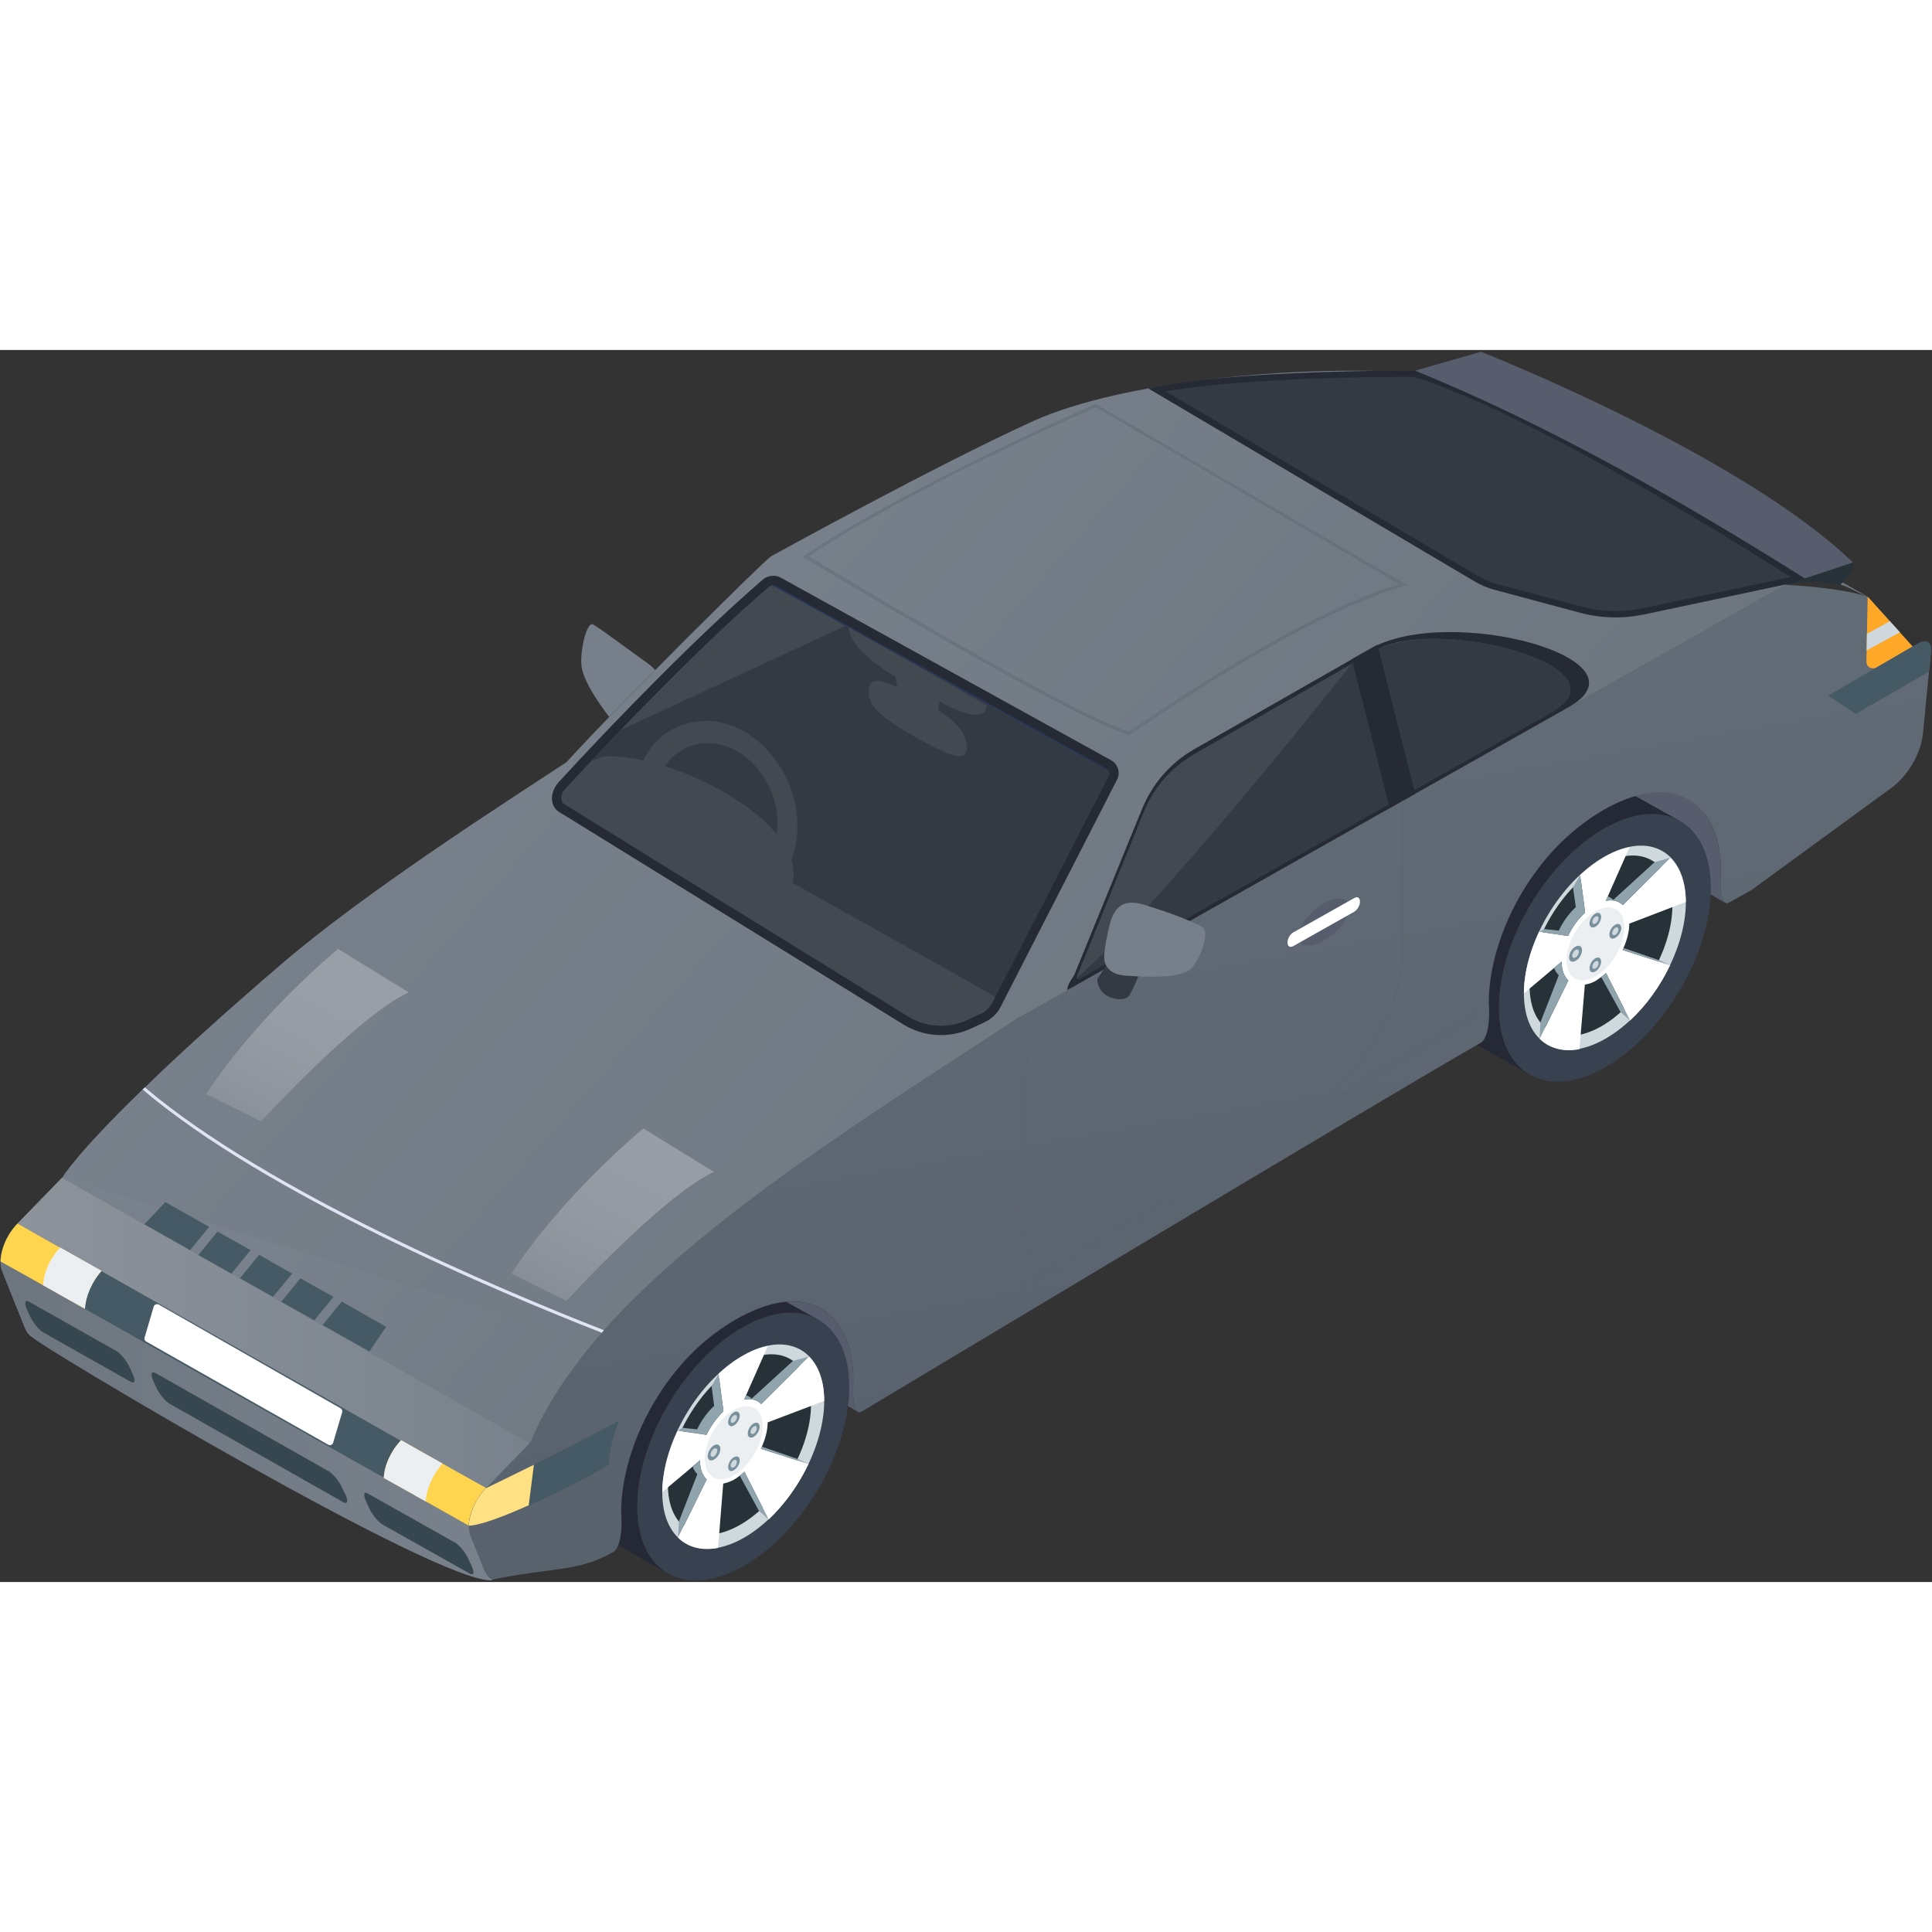 <svg version="1.2" xmlns="http://www.w3.org/2000/svg" viewBox="0 0 748 477" width="32" height="32">
	<rect x="0" y="0" width="748" height="477" fill="#333333" stroke="none"/>
	<defs>
		<linearGradient id="g1" x2="1" gradientUnits="userSpaceOnUse" gradientTransform="matrix(-182.504,-1154.753,2338.924,-369.657,364.566,673.946)">
			<stop offset="0" stop-color="#505a66"/>
			<stop offset="1" stop-color="#79828c"/>
		</linearGradient>
		<linearGradient id="g2" x2="1" gradientUnits="userSpaceOnUse" gradientTransform="matrix(-363.712,-313.109,554.52,-644.14,353.797,599.797)">
			<stop offset="0" stop-color="#6d757f"/>
			<stop offset="1" stop-color="#79828c"/>
		</linearGradient>
		<linearGradient id="g3" x2="1" gradientUnits="userSpaceOnUse" gradientTransform="matrix(198.292,0,0,120.392,6.757,320.47)">
			<stop offset="0" stop-color="#8d939b"/>
			<stop offset="1" stop-color="#79828c"/>
		</linearGradient>
		<linearGradient id="g4" x2="1" gradientUnits="userSpaceOnUse" gradientTransform="matrix(190.463,0,0,123.251,.244,353.047)">
			<stop offset="0" stop-color="#6d757f"/>
			<stop offset="1" stop-color="#79828c"/>
		</linearGradient>
		<linearGradient id="g5" x2="1" gradientUnits="userSpaceOnUse" gradientTransform="matrix(-273.084,-235.09,270.483,-314.197,483.319,339.835)">
			<stop offset="0" stop-color="#6d757f"/>
			<stop offset="1" stop-color="#79828c"/>
		</linearGradient>
		<linearGradient id="g6" x2="1" gradientUnits="userSpaceOnUse" gradientTransform="matrix(-171.301,-147.468,58.091,-67.479,235.064,544.783)">
			<stop offset="0" stop-color="#6d757f"/>
			<stop offset="1" stop-color="#79828c"/>
		</linearGradient>
		<linearGradient id="g7" x2="1" gradientUnits="userSpaceOnUse" gradientTransform="matrix(97.344,-178.401,120.903,65.97,167.007,377.876)">
			<stop offset="0" stop-color="#ffffff" stop-opacity="0"/>
			<stop offset="1" stop-color="#767e88" stop-opacity="1"/>
		</linearGradient>
		<linearGradient id="g8" x2="1" gradientUnits="userSpaceOnUse" gradientTransform="matrix(97.344,-178.401,120.903,65.97,48.818,308.341)">
			<stop offset="0" stop-color="#ffffff" stop-opacity="0"/>
			<stop offset="1" stop-color="#767e88" stop-opacity="1"/>
		</linearGradient>
		<clipPath clipPathUnits="userSpaceOnUse" id="cp1">
			<path d="m364.32 261.6c-4.5 0-8.9-1.25-12.73-3.61l-133.05-82.16c-0.59-0.34-0.98-0.9-1.07-1.55-0.5-2.72 1.08-3.86 1.7-4.61 21.48-23.49 53.31-56.3 78.3-77.78l0.1-0.08 0.09-0.09c0.43-0.43 1.01-0.66 1.64-0.66q0.61 0 1.14 0.29l127.88 70.68c0.98 0.55 1.38 1.68 0.94 2.66l-45.18 88.06c-0.98 1.87-2.58 3.38-4.49 4.26l-5.13 2.36c-3.2 1.48-6.61 2.23-10.14 2.23q0 0 0 0z"/>
		</clipPath>
	</defs>
	<style>
		.s0 { fill: #575d6d } 
		.s1 { fill: #252835 } 
		.s2 { fill: #38414f } 
		.s3 { fill: #cfd8dc } 
		.s4 { fill: #263238 } 
		.s5 { fill: #ffffff } 
		.s6 { fill: #eceff1 } 
		.s7 { fill: #90a4ae } 
		.s8 { fill: #78909c } 
		.s9 { fill: url(#g1) } 
		.s10 { fill: #5a636f } 
		.s11 { fill: url(#g2) } 
		.s12 { mix-blend-mode: multiply;fill: #dfe5f4 } 
		.s13 { fill: #455a64 } 
		.s14 { fill: url(#g3) } 
		.s15 { fill: url(#g4) } 
		.s16 { fill: #ffd54f } 
		.s17 { fill: url(#g5) } 
		.s18 { fill: #323232 } 
		.s19 { fill: #3b6480 } 
		.s20 { fill: #ffa726 } 
		.s21 { fill: #252a35 } 
		.s22 { fill: #424951 } 
		.s23 { fill: #333a44 } 
		.s24 { fill: #ffe082 } 
		.s25 { fill: #273756 } 
		.s26 { fill: #244358 } 
		.s27 { fill: url(#g6) } 
		.s28 { fill: #37474f } 
		.s29 { fill: #77808a } 
		.s30 { mix-blend-mode: multiply;fill: url(#g7) } 
		.s31 { mix-blend-mode: multiply;fill: url(#g8) } 
	</style>
	<g id="Layer 2">
		<g id="&lt;Group&gt;">
			<g id="&lt;Group&gt;">
				<g id="&lt;Group&gt;">
					<path id="&lt;Path&gt;" class="s0" d="m330.3 401c0 0 0.1-1.5 0.1-2 0-22.1-13.2-37.1-37-27.7 0.3 2.3 0.5 4.6 0.5 7.1 0 0.5-0.1 2-0.1 2-0.1 4.1 0.1 11.3 3 10.2v0.1c0-0.1 30.8 17.8 35 20.2 0.3 0.2 0.2 0.2 0.1 0-1.6-1.4-1.7-6.6-1.6-9.9z"/>
					<path id="&lt;Path&gt;" class="s0" d="m667.8 213.9c-1.6-1.3-1.7-6.6-1.6-9.9 0 0 0.1-1.5 0.1-2 0-22.2-13.6-38.2-37.4-28.9 0.3 2.3 0.9 5.8 0.9 8.3 0 0.5-0.1 2-0.1 2-0.1 4.1 0.1 11.2 3 10.1v0.1c0 0 30.8 17.8 35 20.3 0.3 0.1 0.2 0.1 0.1 0z"/>
					<g id="&lt;Group&gt;">
						<g id="&lt;Group&gt;">
							<path id="&lt;Path&gt;" class="s1" d="m316.4 375.2l-57.3 98.8c0 0-18.4-10.5-25.8-14.6-7.5-4.2-12.1-13.2-12.1-26.1 0-25.6 18.3-56.7 41-69.5 11.6-6.5 22-7 29.4-2.6 7.2 4.3 24.8 14 24.8 14z"/>
						</g>
						<g id="&lt;Group&gt;">
							<path id="&lt;Path&gt;" class="s2" d="m328.8 401.4c0 25.6-18.4 56.7-41 69.5-22.7 12.8-41.1 2.5-41.1-23.1 0-25.6 18.4-56.8 41.1-69.6 22.6-12.8 41-2.4 41 23.2z"/>
						</g>
						<path id="&lt;Path&gt;" class="s3" d="m319.1 406.9c0 19.5-14 43.3-31.3 53.1-17.3 9.7-31.4 1.8-31.4-17.7 0-19.6 14.1-43.3 31.4-53.1 17.3-9.8 31.3-1.8 31.3 17.7z"/>
						<path id="&lt;Path&gt;" class="s4" d="m286.3 392.5c-15.3 8.7-27.7 29.6-27.7 46.9 0 17.2 12.4 24.2 27.7 15.6 15.3-8.6 27.7-29.6 27.7-46.8 0-17.3-12.4-24.3-27.7-15.7z"/>
						<path id="&lt;Path&gt;" class="s5" d="m284.1 437.4c1.4-0.8 2.8-1.9 4.1-3.1l9.4 18.5c6.2-5.9 11.6-13.4 15.4-21.5l-18.4-5.9c1.6-3.4 2.6-6.9 2.6-10.1q0-0.1 0-0.1l21.9-8.3c0-7.7-2.2-13.5-5.9-17.2l-18.5 18.4c-1.6-1.7-3.9-2.2-6.6-1.7l9.2-20.8c-3 0.6-6.2 1.8-9.5 3.7-3.4 1.9-6.6 4.3-9.6 7.1l1.9 14.5c-2.6 2.5-4.9 5.7-6.6 9.1l-11.1-1.6c-3.7 7.8-5.9 16.2-6 23.8l14.6-12.3q0 0.1 0 0.1c0 3.3 1 5.7 2.6 7.3l-11.1 22.5c3.8 3.8 9.2 5.2 15.5 4l2-24.9c1.3-0.3 2.7-0.7 4.1-1.5z"/>
						<g id="&lt;Group&gt;">
							<path id="&lt;Path&gt;" class="s6" d="m295.3 416.7c0 7-5 15.5-11.2 19-6.2 3.5-11.2 0.6-11.2-6.3 0-7 5-15.5 11.2-19 6.2-3.5 11.2-0.7 11.2 6.3z"/>
						</g>
						<g id="&lt;Group&gt;">
							<path id="&lt;Path&gt;" class="s7" d="m271 430q0 0 0-0.1l-2.8 2.5q0.6 1.7 1.8 2.8l-7.1 18.2-0.4 6.3 11.1-22.4c-1.6-1.6-2.6-4-2.6-7.3z"/>
							<path id="&lt;Path&gt;" class="s7" d="m286.4 435.8l7.4 13.6 3.8 3.4-9.4-18.5q-0.9 0.8-1.8 1.5z"/>
							<path id="&lt;Path&gt;" class="s7" d="m288.9 404.7l-0.8 1.7c2.7-0.5 5 0 6.6 1.7l18.5-18.4-6.2 1.7-16 14.6c-0.6-0.6-1.3-1-2.1-1.3z"/>
							<path id="&lt;Path&gt;" class="s7" d="m262.4 418.4l11.1 1.6c1.7-3.4 4-6.6 6.6-9.1l-1.9-14.5-2.7 4.8 1 7.6c-2.7 2.5-5 5.7-6.6 9.1l-5.6-0.6z"/>
							<path id="&lt;Path&gt;" class="s7" d="m308.9 429.4l-13.9-4.8q-0.2 0.4-0.4 0.8l18.4 5.9z"/>
						</g>
						<path id="&lt;Path&gt;" class="s8" d="m286.4 412.6c0 1.4-1 3.1-2.3 3.8-1.2 0.7-2.2 0.1-2.2-1.3 0-1.4 1-3.1 2.2-3.8 1.3-0.7 2.3-0.1 2.3 1.3z"/>
						<path id="&lt;Path&gt;" class="s3" d="m285.3 413.2c0 0.7-0.5 1.6-1.2 2-0.7 0.4-1.2 0.1-1.2-0.7 0-0.7 0.5-1.6 1.2-2 0.7-0.4 1.2-0.1 1.2 0.7z"/>
						<path id="&lt;Path&gt;" class="s8" d="m276.4 424.1c1.4-0.8 2.5-0.2 2.5 1.4 0 1.5-1.1 3.4-2.5 4.1-1.3 0.8-2.4 0.2-2.4-1.3 0-1.6 1.1-3.4 2.4-4.2z"/>
						<path id="&lt;Path&gt;" class="s8" d="m281.9 432.5c0-1.4 1-3.1 2.2-3.8 1.3-0.7 2.3-0.2 2.3 1.2 0 1.4-1 3.1-2.3 3.8-1.2 0.8-2.2 0.2-2.2-1.2z"/>
						<path id="&lt;Path&gt;" class="s8" d="m291.8 420.8c-1.3 0.7-2.3 0.1-2.3-1.3 0-1.4 1-3.2 2.3-3.9 1.3-0.7 2.3-0.1 2.3 1.3 0 1.4-1 3.1-2.3 3.9z"/>
						<path id="&lt;Path&gt;" class="s3" d="m276.4 425.4c0.7-0.4 1.3-0.1 1.3 0.7 0 0.8-0.6 1.8-1.3 2.3-0.7 0.4-1.3 0-1.3-0.8 0-0.8 0.6-1.8 1.3-2.2z"/>
						<path id="&lt;Path&gt;" class="s3" d="m282.9 431.9c0-0.8 0.5-1.7 1.2-2.1 0.7-0.3 1.2 0 1.2 0.7 0 0.8-0.5 1.7-1.2 2.1-0.7 0.3-1.2 0-1.2-0.7z"/>
						<path id="&lt;Path&gt;" class="s3" d="m291.8 419.6c-0.7 0.3-1.2 0-1.2-0.7 0-0.8 0.5-1.7 1.2-2.1 0.7-0.4 1.2-0.1 1.2 0.7 0 0.8-0.5 1.7-1.2 2.1z"/>
					</g>
					<g id="&lt;Group&gt;">
						<g id="&lt;Group&gt;">
							<path id="&lt;Path&gt;" class="s1" d="m650 182.1l-57.3 98.7c0 0-18.4-10.4-25.8-14.5-7.5-4.2-12.2-13.2-12.2-26.1 0-25.6 18.4-56.7 41.1-69.5 11.5-6.5 22-7 29.4-2.6 7.2 4.3 24.8 14 24.8 14z"/>
						</g>
						<g id="&lt;Group&gt;">
							<path id="&lt;Path&gt;" class="s2" d="m662.4 208.3c0 25.6-18.4 56.7-41.1 69.5-22.6 12.8-41 2.4-41-23.2 0-25.6 18.4-56.7 41-69.5 22.7-12.8 41.1-2.4 41.1 23.2z"/>
						</g>
						<path id="&lt;Path&gt;" class="s3" d="m652.7 213.8c0 19.5-14.1 43.3-31.4 53-17.3 9.8-31.3 1.9-31.3-17.7 0-19.5 14-43.2 31.3-53 17.3-9.8 31.4-1.9 31.4 17.7z"/>
						<path id="&lt;Path&gt;" class="s4" d="m619.9 199.4c-15.3 8.6-27.7 29.6-27.7 46.8 0 17.3 12.4 24.3 27.7 15.7 15.2-8.7 27.6-29.6 27.6-46.9 0-17.2-12.4-24.2-27.6-15.6z"/>
						<path id="&lt;Path&gt;" class="s5" d="m617.7 244.3c1.4-0.9 2.8-1.9 4.1-3.1l9.3 18.4c6.3-5.8 11.7-13.4 15.5-21.4l-18.4-5.9c1.6-3.4 2.6-6.9 2.6-10.2q0 0 0 0l21.9-8.4c-0.1-7.6-2.3-13.4-6-17.1l-18.4 18.3c-1.7-1.6-4-2.2-6.6-1.6l9.2-20.8c-3 0.6-6.2 1.8-9.6 3.7-3.3 1.9-6.5 4.3-9.5 7.1l1.9 14.5c-2.7 2.5-5 5.6-6.6 9.1l-11.2-1.7c-3.7 7.9-5.9 16.2-5.9 23.9l14.6-12.3q0 0.1 0 0.1c0 3.2 1 5.7 2.6 7.2l-11.1 22.6c3.8 3.7 9.2 5.2 15.4 4l2.1-25c1.3-0.2 2.7-0.6 4.1-1.4z"/>
						<g id="&lt;Group&gt;">
							<path id="&lt;Path&gt;" class="s6" d="m628.9 223.6c0 7-5 15.5-11.2 19-6.2 3.5-11.2 0.6-11.2-6.4 0-6.9 5-15.4 11.2-18.9 6.2-3.5 11.2-0.7 11.2 6.3z"/>
						</g>
						<g id="&lt;Group&gt;">
							<path id="&lt;Path&gt;" class="s7" d="m604.6 236.9q0 0 0-0.1l-2.9 2.5q0.7 1.7 1.8 2.8l-7.1 18.2-0.3 6.3 11.1-22.5c-1.6-1.5-2.6-4-2.6-7.2z"/>
							<path id="&lt;Path&gt;" class="s7" d="m619.9 242.7l7.5 13.6 3.7 3.3-9.3-18.4q-0.9 0.8-1.9 1.5z"/>
							<path id="&lt;Path&gt;" class="s7" d="m622.4 211.5l-0.7 1.8c2.6-0.6 4.9 0 6.6 1.6l18.4-18.3-6.1 1.7-16 14.6c-0.6-0.6-1.4-1.1-2.2-1.4z"/>
							<path id="&lt;Path&gt;" class="s7" d="m595.9 225.2l11.2 1.7c1.6-3.5 3.9-6.6 6.6-9.1l-1.9-14.5-2.8 4.7 1.1 7.7c-2.7 2.5-5 5.7-6.6 9.1l-5.6-0.6z"/>
							<path id="&lt;Path&gt;" class="s7" d="m642.5 236.3l-14-4.8q-0.1 0.4-0.3 0.8l18.4 5.9z"/>
						</g>
						<path id="&lt;Path&gt;" class="s8" d="m619.9 219.5c0 1.4-1 3.1-2.2 3.8-1.3 0.7-2.3 0.1-2.3-1.3 0-1.4 1-3.1 2.3-3.8 1.2-0.7 2.2-0.1 2.2 1.3z"/>
						<path id="&lt;Path&gt;" class="s3" d="m618.9 220c0 0.8-0.5 1.7-1.2 2.1-0.7 0.4-1.2 0-1.2-0.7 0-0.8 0.5-1.7 1.2-2 0.7-0.4 1.2-0.1 1.2 0.6z"/>
						<path id="&lt;Path&gt;" class="s8" d="m610 231c1.4-0.8 2.5-0.2 2.5 1.4 0 1.5-1.1 3.4-2.5 4.1-1.4 0.8-2.5 0.2-2.5-1.4 0-1.5 1.1-3.4 2.5-4.1z"/>
						<path id="&lt;Path&gt;" class="s8" d="m615.4 239.4c0-1.5 1-3.2 2.3-3.9 1.2-0.7 2.2-0.1 2.2 1.3 0 1.4-1 3.1-2.2 3.8-1.3 0.7-2.3 0.2-2.3-1.2z"/>
						<path id="&lt;Path&gt;" class="s8" d="m625.4 227.6c-1.3 0.7-2.3 0.2-2.3-1.3 0-1.4 1-3.1 2.3-3.8 1.2-0.7 2.3-0.1 2.3 1.3 0 1.4-1.1 3.1-2.3 3.8z"/>
						<path id="&lt;Path&gt;" class="s3" d="m610 232.3c0.7-0.5 1.3-0.1 1.3 0.7 0 0.8-0.6 1.8-1.3 2.2-0.7 0.4-1.3 0.1-1.3-0.7 0-0.8 0.6-1.8 1.3-2.2z"/>
						<path id="&lt;Path&gt;" class="s3" d="m616.5 238.8c0-0.8 0.5-1.7 1.2-2.1 0.7-0.4 1.2 0 1.2 0.7 0 0.8-0.5 1.7-1.2 2-0.7 0.4-1.2 0.1-1.2-0.6z"/>
						<path id="&lt;Path&gt;" class="s3" d="m625.4 226.4c-0.7 0.4-1.2 0.1-1.2-0.7 0-0.7 0.5-1.6 1.2-2 0.7-0.4 1.2-0.1 1.2 0.7 0 0.7-0.5 1.7-1.2 2z"/>
					</g>
					<path id="&lt;Path&gt;" class="s9" d="m747.6 116.7l-3.1 31.8c-0.8 7.7-5.8 16.4-12.3 21.1l-54.1 39.5c-0.2 0.1-5.6 3.1-8.6 4.8-3.2 1.8-3.5-5.8-3.3-10 0 0 0.1-1.6 0.1-2.1 0-16.7-7.5-29.4-21.6-30.5-6.4-0.5-14.2 1.4-23.4 6.5-9.9 5.7-18.4 13.4-25.2 22.2-12.8 16.5-19.7 36.5-19.7 52.6 0 0.4 0.1 1.9 0.1 1.9 0.2 4.1-0.1 11.9-3.3 13.8-28.6 16.1-239.9 142.9-239.9 142.9-2.9 1-3.1-6.1-3-10.2 0 0 0.1-1.5 0.1-2 0-19.1-9.8-32.9-27.8-30.3-5.1 0.7-10.8 2.8-17.1 6.3-6.2 3.5-11.8 7.8-16.8 12.6-18.2 17.8-28.2 42.9-28.2 62.2 0 0.4 0.1 1.9 0.1 1.9 0.2 4-0.1 11.9-3.2 13.7-14.1 8-23.7 5.7-48.4 11l-6.8-17.1c-2-4.9 0.6-13.1 5.9-18.6l17.2-17.7q0-0.1 0-0.1c-0.2-1.1-4.3-19.8 28.9-54.5 38.2-39.8 160.2-110 160.2-110l296.8-167.5c13.6 0.8 24.8 2.3 31.9 4.6l8.6 9.5 8.8 9.8c0.5-0.2 1.4-0.8 2.5-1.4 1.3-0.7 2.6-0.8 3.5-0.2 0.9 0.7 1.3 1.9 1.1 3.5z"/>
					<g id="&lt;Group&gt;" style="opacity: .4;mix-blend-mode: multiply">
						<path id="&lt;Path&gt;" class="s10" d="m571 256.5c-29.2 16.5-156.2 95.7-237 141.3 0.5 1.1 1.1 1.7 2.1 1.3v0.1c79-44.6 204.9-123.2 233.5-139.4 1.3-0.7 2.1-2.4 2.6-4.5-0.4 0.5-0.7 0.9-1.2 1.2z"/>
					</g>
					<path id="&lt;Path&gt;" class="s11" d="m723.1 95.5c-4.9-1.5-15.3-10.5-31.9-4.6l-296.8 167.5c-60.4 39.4-122.8 78.6-160.6 121.1q-0.4 0.5-0.8 1c-12.1 13.8-21.6 27.9-27.7 42.5l-17.2 17.7c-5.3 5.5-7.9 13.7-5.9 18.6l5.2 13c0.7 1.8 1.9 3.2 3.3 4 0 0-175.1-92.3-177.8-93.8-1.4-0.8-2.6-2.1-3.3-4l-8.7-21.7c-2-4.9 0.6-13.2 5.9-18.6l17.3-17.8c0 0 5.2-9 31.1-34.1q0.4-0.4 0.9-0.8c12.4-12.1 29.5-27.7 52.9-47.8 32.8-28.1 85.5-61.8 110.3-78.1l326-151c13.5 0.7 24.8 2.3 31.9 4.5z"/>
					<path id="&lt;Path&gt;" class="s12" d="m233.8 379.5q-0.4 0.5-0.8 1c-40.3-15.8-129.9-53.5-177.8-94.2q0.4-0.4 0.9-0.8c47.9 40.6 137.8 78.4 177.7 94z"/>
					<path id="&lt;Path&gt;" class="s13" d="m0.2 352.9c50.2 28.2 158.7 89.6 181.3 102.3 0.1-4.7 2.6-10.3 6.6-14.5l0.1-0.1c-13.6-7.6-127.4-71.9-181.4-102.4-4.1 4.2-6.5 10-6.6 14.7z"/>
					<path id="&lt;Path&gt;" class="s14" d="m24 320.5l-17.2 17.7q0 0 0 0c53.9 30.5 167.4 94.9 181.2 102.7q0-0.1 0.1-0.2l16.9-17.4c-35.2-20-132.9-75.6-181-102.8z"/>
					<path id="&lt;Path&gt;" class="s5" d="m61.5 369.6c-0.4-0.2-0.8-0.2-1.2-0.1-0.4 0.2-0.7 0.5-0.8 0.9l-3.5 11.9c-0.2 0.6 0 1.3 0.6 1.6l70.4 39.9c0.4 0.2 0.8 0.3 1.2 0.1 0.4-0.1 0.7-0.5 0.8-0.9l3.5-11.8c0.1-0.6-0.1-1.2-0.7-1.5z"/>
					<path id="&lt;Path&gt;" class="s15" d="m190.7 476.3c-1.4-0.8-2.6-2.2-3.3-4l-5.2-13c-0.5-1.2-0.7-2.5-0.7-4-27.3-15.4-132.5-74.8-181.3-102.3 0 1.4 0.2 2.7 0.7 3.8l8.7 21.7c0.7 1.8 3.1 2.4 3.3 4 0.3 1.8 157.9 96.1 177.8 93.8z"/>
					<path id="&lt;Path&gt;" class="s16" d="m155.3 422.1c-4 4.2-6.5 9.8-6.7 14.6 15 8.4 26.9 15.1 32.9 18.5 0.1-4.7 2.6-10.3 6.6-14.5l0.1-0.1c-4-2.2-16.3-9.1-32.9-18.5z"/>
					<path id="&lt;Path&gt;" class="s6" d="m171.3 431.1c-4.7-2.6-10-5.6-16-9-4 4.2-6.5 9.8-6.7 14.6 6 3.3 11.4 6.4 16.2 9.1 0.3-4.8 2.7-10.3 6.5-14.7z"/>
					<path id="&lt;Path&gt;" class="s16" d="m32.8 371.2c0.1-4.7 2.6-10.4 6.5-14.6-11.9-6.8-23.1-13-32.5-18.4-4.1 4.2-6.5 10-6.6 14.7 9.4 5.2 20.5 11.5 32.6 18.3z"/>
					<path id="&lt;Path&gt;" class="s6" d="m39.3 356.5c-4.6-2.6-10-5.6-16-9-4 4.2-6.4 9.8-6.6 14.6 5.9 3.4 11.4 6.4 16.2 9.1 0.3-4.8 2.6-10.3 6.4-14.7z"/>
					<path id="&lt;Path&gt;" class="s17" d="m400.3 27.4c-38.1 17.3-101.8 52.5-101.8 52.5-2.4 1.4-58.7 57.2-79.2 79.7l175.1 98.9 296.8-167.6-145.9-82.3c-44.3-2.6-111 3.5-145 18.8z"/>
					<path id="&lt;Path&gt;" class="s18" d="m743 113.4c1.1-0.6 2.2-0.7 3-0.4h0.1c0 0-5.6-3.1-14.6-8.2l9 10c0.5-0.2 1.4-0.8 2.5-1.4z"/>
					<path id="&lt;Path&gt;" class="s4" d="m450.4 18c21.8-3.8 47.8-5.9 73-5.9 7.2 0 14.2 0.2 20.6 0.5l129.9 73.3c-15.1-0.7-29.4-1-42.5-1-22.2 0-41.5 1-57.3 2.9z"/>
					<path id="&lt;Path&gt;" class="s19" d="m454.6 18.4c20.5-3.2 44-4.9 66.9-4.9 7 0 13.7 0.1 20 0.5l122 68.8c-12-0.4-23.4-0.6-34-0.6-22 0-41.2 0.9-56.9 2.8z"/>
					<path id="&lt;Path&gt;" class="s20" d="m740.5 114.8l-14.1 8.2c-0.8 0.4-1.8 0.3-2.6-0.1-0.8-0.5-1.2-1.3-1.2-2.2l0.5-25.2z"/>
					<path id="&lt;Path&gt;" class="s13" d="m239.7 414.5c-32.1 17.2-51.6 26.2-51.6 26.2-4 4.1-6.4 9.9-6.6 14.5 10.9-0.2 46.8-18.9 54.2-23.6 0.3-5.4 1.7-11.2 4-17.1z"/>
					<path id="&lt;Path&gt;" class="s21" d="m530.5 115.7l-68.2 38.9c-9.1 5.2-16.1 13.3-20.1 23l-26.3 64.4c-0.7 1-1.7 2.6-2.3 3.9-0.5 1.2-0.3 1.9-0.3 1.9l194-109.5c33.1-18.7-46.3-40.1-76.8-22.6z"/>
					<path id="&lt;Path&gt;" class="s22" d="m532.6 116.2l-70.3 40.3c-8.8 5.1-15.6 12.9-19.4 22.2l-25.7 63.2c-0.3 0.5-0.4 1-0.3 1.4 0.1 0.4 0.5 0.4 0.9 0.2l182.7-103.1c31.4-17.7-44.2-37.6-67.9-24.2z"/>
					<path id="&lt;Path&gt;" class="s23" d="m582.6 115.4c-6.3-1.4-38.4-10-59.2 6 0 0-73 92.7-106.5 121.7 0 0.1 0 0.1 0 0.2 0.1 0.4 0.5 0.4 0.9 0.2l182.7-103.1c17-9.6 2.6-19.8-17.9-25z"/>
					<path id="&lt;Path&gt;" class="s24" d="m206.7 431.6c-11.5 5.7-18.6 9.1-18.6 9.1-4 4.1-6.4 9.9-6.6 14.5 4.3-0.1 13.4-3.5 23.2-7.9z"/>
					<path id="&lt;Path&gt;" class="s0" d="m522.4 215.9c0 4-4.5 9.7-9.9 12.7-5.5 3.1-9.9 2.4-9.9-1.5 0-4 4.4-9.7 9.9-12.8 5.4-3 9.9-2.3 9.9 1.6z"/>
					<path id="&lt;Path&gt;" class="s5" d="m526.5 213.8c0 1.3-1 3-2.2 3.7l-23.6 13.3c-1.2 0.7-2.2 0.1-2.2-1.2v-0.4c0-1.4 1-3 2.2-3.7l23.6-13.3c1.2-0.7 2.2-0.2 2.2 1.2z"/>
					<path id="&lt;Path&gt;" class="s21" d="m547.9 171.8l-9.9 5.6-14.6-57.7 9.9-5.6z"/>
					<g id="&lt;Group&gt;" style="opacity: .4;mix-blend-mode: multiply">
						<path id="&lt;Path&gt;" class="s10" d="m505.8 294.6l-90.7 56.6c-7.3 4.1-18.3 2.4-18.3-9.7v-60.7c0-8.1 13.3-27.4 18-33.8l-1.6 0.8c-5.4 7.7-17.3 25.4-17.3 33.5v60.7c0 12.7 11.6 14.6 19.2 10.2l90.7-56.6c15.3-8.6 37.5-36.6 37.5-60.8v-60.4l-1 0.5v60.5c0 23.5-21.6 50.8-36.5 59.2z"/>
					</g>
					<g id="&lt;Group&gt;">
						<path id="&lt;Path&gt;" class="s21" d="m432.5 166.3c1.4-2.7 0.3-6-2.4-7.5l-127.9-70.7c-2.3-1.2-5.2-0.8-7.1 1-24.7 21.3-56.5 53.9-78.6 78-1.2 1.3-3.3 4.2-2.7 7.7 0.4 2.2 1.4 3.3 2.9 4.2l133 82.1c7.9 4.9 17.8 5.5 26.3 1.6l5.1-2.4c2.7-1.2 4.9-3.3 6.2-5.8z"/>
						<path id="&lt;Path&gt;" class="s25" d="m364.3 261.6c-4.5 0-8.9-1.2-12.7-3.6l-133.1-82.2c-0.6-0.3-0.9-0.9-1-1.5-0.5-2.7 1-3.9 1.7-4.6 21.4-23.5 53.3-56.3 78.3-77.8l0.1-0.1 0.1-0.1c0.4-0.4 1-0.6 1.6-0.6q0.6 0 1.1 0.2l127.9 70.7c1 0.6 1.4 1.7 1 2.7l-45.2 88.1c-1 1.8-2.6 3.3-4.5 4.2l-5.1 2.4c-3.2 1.5-6.7 2.2-10.2 2.2q0 0 0 0z"/>
					</g>
					<path id="&lt;Path&gt;" class="s26" d="m629.5 82.2c10.6 0 22 0.2 34 0.6l-122-68.8c-2.3-0.2-4.8-0.3-7.3-0.3l-48.3 22.4 86.7 48.9c15.7-1.9 34.9-2.8 56.9-2.8z"/>
					<path id="&lt;Path&gt;" class="s27" d="m217.4 380.7l-193.3-60.3 181.2 102.6z"/>
					<g id="&lt;Group&gt;">
						<path id="&lt;Path&gt;" class="s28" d="m133.8 443.2c1.1 2.5 0.7 3.9-0.9 2.9l-67.2-38.1c-1.7-0.9-4-3.8-5.2-6.3l-1.2-2.7c-1.1-2.5-0.7-3.8 0.9-2.9l67.2 38.1c1.6 1 4 3.8 5.1 6.4z"/>
						<path id="&lt;Path&gt;" class="s28" d="m51.4 396.5c1.2 2.6 0.8 3.9-0.9 2.9l-33.7-19c-1.7-0.9-4-3.8-5.2-6.3l-1.2-2.7c-1.1-2.5-0.7-3.8 0.9-2.9l33.8 19.1c1.6 0.9 3.9 3.7 5.1 6.3z"/>
						<path id="&lt;Path&gt;" class="s28" d="m148 454.7l33.8 19c1.6 1 2-0.4 0.8-2.9l-1.2-2.6c-1.1-2.6-3.5-5.4-5.1-6.4l-33.8-19c-1.6-1-2 0.3-0.8 2.9l1.2 2.6c1.1 2.6 3.5 5.4 5.1 6.4z"/>
					</g>
					<path id="&lt;Path&gt;" class="s13" d="m718.5 140.9l28.4-16.4 0.7-7.8c0.2-1.6-0.2-2.8-1.1-3.5-0.9-0.6-2.2-0.5-3.5 0.2-1.1 0.6-2 1.2-2.5 1.4l-32.7 19z"/>
					<g id="&lt;Group&gt;">
						<path id="&lt;Path&gt;" class="s23" d="m437.3 249.8c2-3.5 4-8.7 4-8.7-1.7 0-3.3 0-4.7-0.1-3.6-0.1-6.4-1.3-7.9-3.3l-3.9 5.9c0.5 8.4 11 9.1 12.5 6.2z"/>
						<path id="&lt;Path&gt;" class="s29" d="m429.9 221.5c1.8-6 5.2-9.1 13.1-6.7 9.7 3 18.6 6.3 22.6 8.7 2.8 1.7-0.7 12.5-4.6 16.1-4.1 3.7-16.2 3.2-24.4 2.7-5.6-0.2-9.1-2.7-9.1-7.2 0-4.6 2.4-13.6 2.4-13.6z"/>
					</g>
					<path id="&lt;Path&gt;" class="s29" d="m235.9 142.1c5.5-5.8 11.6-12 17.8-18.2-1.2-1.2-2.6-2.5-4.5-3.7-8.5-6.1-16-11.8-19.5-13.9-2.4-1.5-5.1 9.4-4.6 15.7 0.5 5.4 5.7 13.5 10.8 20.1z"/>
					<path id="&lt;Path&gt;" class="s3" d="m731.7 105l-8.9 4.9-0.1 6.4 12.9-7z"/>
					<path id="&lt;Path&gt;" class="s21" d="m444.6 14.9l126.5 74.8c2.4 1.4 5 2.5 7.7 3.2l33.2 8.9c8 2.1 16.4 2.3 24.5 0.6l63.2-13.4c0 0-99.3-64.6-151.8-81 0 0-70.8-0.5-103.3 6.9z"/>
					<path id="&lt;Path&gt;" class="s23" d="m625.6 101.1c-4.4 0-8.7-0.6-13-1.7l-33.2-8.8c-2.5-0.7-4.8-1.7-7-3l-121.1-71.6c30.3-5.3 83-5.6 93.9-5.6q1.7 0 2.3 0c45 14.2 125.1 64.3 145.8 77.5l-57.3 12.1c-3.4 0.7-6.9 1.1-10.4 1.1q0 0 0 0z"/>
				</g>
			</g>
			<path id="&lt;Path&gt;" class="s0" d="m547.9 8l25.5-7.3c0 0 100.5 39.5 144 81.6l-17.7 6.7c-49.7-31.2-99.9-59.8-151.8-81z"/>
			<path id="&lt;Path&gt;" class="s4" d="m717.4 82.3c0 0 0.5 1.3-0.7 3.3-1.2 2.1-4.5 5.7-4.5 5.7 0 0-6.8-3.3-21-0.4z"/>
			<g id="&lt;Group&gt;">
				<path id="&lt;Path&gt;" class="s13" d="m81 339.5l-7.4 9-17.7-10 8.1-8.6z"/>
				<path id="&lt;Path&gt;" class="s13" d="m97 348.5l-7.4 9.1-12.8-7.2 7.4-9.1z"/>
				<path id="&lt;Path&gt;" class="s13" d="m113.1 357.6l-7.4 9-12.8-7.2 7.4-9.1z"/>
				<path id="&lt;Path&gt;" class="s13" d="m129.1 366.6l-7.4 9.1-12.8-7.2 7.4-9.1z"/>
				<path id="&lt;Path&gt;" class="s13" d="m149.5 378.2l-6.5 9.5-18.1-10.2 7.4-9.1z"/>
				<path id="&lt;Path&gt;" class="s30" d="m219.3 368.2c0 0 36.8-40.4 57.1-50l-27.3-16.8c0 0-30.8 25.2-51.1 56.2z"/>
				<path id="&lt;Path&gt;" class="s31" d="m101.1 298.7c0 0 36.8-40.4 57.1-50l-27.3-16.8c0 0-30.8 25.2-51.1 56.2z"/>
			</g>
			<g id="&lt;Group&gt;" style="opacity: .4;mix-blend-mode: multiply">
				<g id="&lt;Group&gt;">
					<path id="&lt;Compound Path&gt;" fill-rule="evenodd" class="s10" d="m437.2 149.2l-0.3-0.1c-26.8-8.9-124.4-68-125.4-68.6l-0.8-0.5 0.8-0.5c40.9-27.3 111.8-58.2 112.6-58.5l0.2-0.1 0.3 0.2 120.2 70-1.4 0.4c-40.5 11.4-105.3 57.1-106 57.6zm-124.1-69.3c9.5 5.7 98.2 59.2 123.9 67.9 4.5-3.1 65.3-45.5 104.8-57.1l-117.5-68.5c-4.9 2.1-71.7 31.4-111.2 57.7z"/>
				</g>
			</g>
			<g id="&lt;Clip Group&gt;" clip-path="url(#cp1)">
				<g id="&lt;Group&gt;">
					<path id="&lt;Path&gt;" class="s22" d="m396.8 292.2c-0.9 0-1.7-0.2-2.5-0.7l-200.5-113c-1.3-0.8-2.2-2.1-2.4-3.6-0.2-1.4 0.3-2.9 1.3-4l87.1-86.2c0.9-1 2.1-1.5 3.5-1.5 0.8 0 1.7 0.2 2.4 0.6l165.5 91.5c2.2 1.2 3.1 4 2 6.3l-51.9 107.8c-0.6 1.2-1.7 2.2-3 2.6q-0.7 0.2-1.5 0.2z"/>
					<path id="&lt;Path&gt;" class="s23" d="m191.4 174.9c0.2 1.5 1.1 2.8 2.4 3.6l200.5 113c0.8 0.5 1.6 0.7 2.5 0.7q0.8 0 1.5-0.2c1.3-0.4 2.4-1.4 3-2.6l51.9-107.8c1.1-2.3 0.2-5.1-2-6.3l-123.9-68.5-131.2 60.8-3.4 3.3c-1 1.1-1.5 2.6-1.3 4z"/>
					<g id="&lt;Group&gt;">
						<path id="&lt;Path&gt;" class="s22" d="m355.3 134.7c-14.7-8.3-19-8.7-19-2 0 6.7 9.4 12.2 19 17.6 9.6 5.4 19 10.5 19 3.9 0-6.7-4.3-11.2-19-19.5z"/>
						<path id="&lt;Path&gt;" class="s22" d="m355.3 122.4c-9.1-5.1-18.1-10.2-26.7-15 0 6.9 11.1 15.1 18.2 19.1l3.1 20.7 5.4 3.1 5.4 3 3.1-17.2c7.1 4.1 18.2 8.4 18.2 1.5-8.6-5-17.6-10-26.7-15.2z"/>
					</g>
					<path id="&lt;Path&gt;" class="s22" d="m191.7 175.7q1.1-1.7 2.3-3.5l21.5-8.4 18.5-6.5c26.8-1 77.9 24.9 72.9 49.1 0 0 79.2 44 105.6 59.7l-11.2 23.3c-0.6 1.2-1.7 2.2-3 2.6q-0.7 0.2-1.5 0.2c-0.9 0-1.7-0.2-2.5-0.7l-200.5-113c-1.1-0.6-1.8-1.6-2.1-2.8z"/>
					<path id="&lt;Compound Path&gt;" fill-rule="evenodd" class="s22" d="m276.2 143.7c10.9 1.3 21.7 9 27.8 21.2 9.2 18.2 4.5 39.6-10.3 47.7-14.8 8.1-34.3-0.1-43.5-18.3-8.3-16.7-5.2-35.9 6.7-45.3 5.9-4.4 12.3-5.7 19.3-5.3zm-19.4 47c6.9 13.8 21.6 20.1 32.9 13.9 11.2-6.1 14.7-22.3 7.8-36.1-7-13.9-21.7-20.1-33-13.9-11.2 6.1-14.7 22.3-7.7 36.1z"/>
				</g>
			</g>
		</g>
	</g>
</svg>